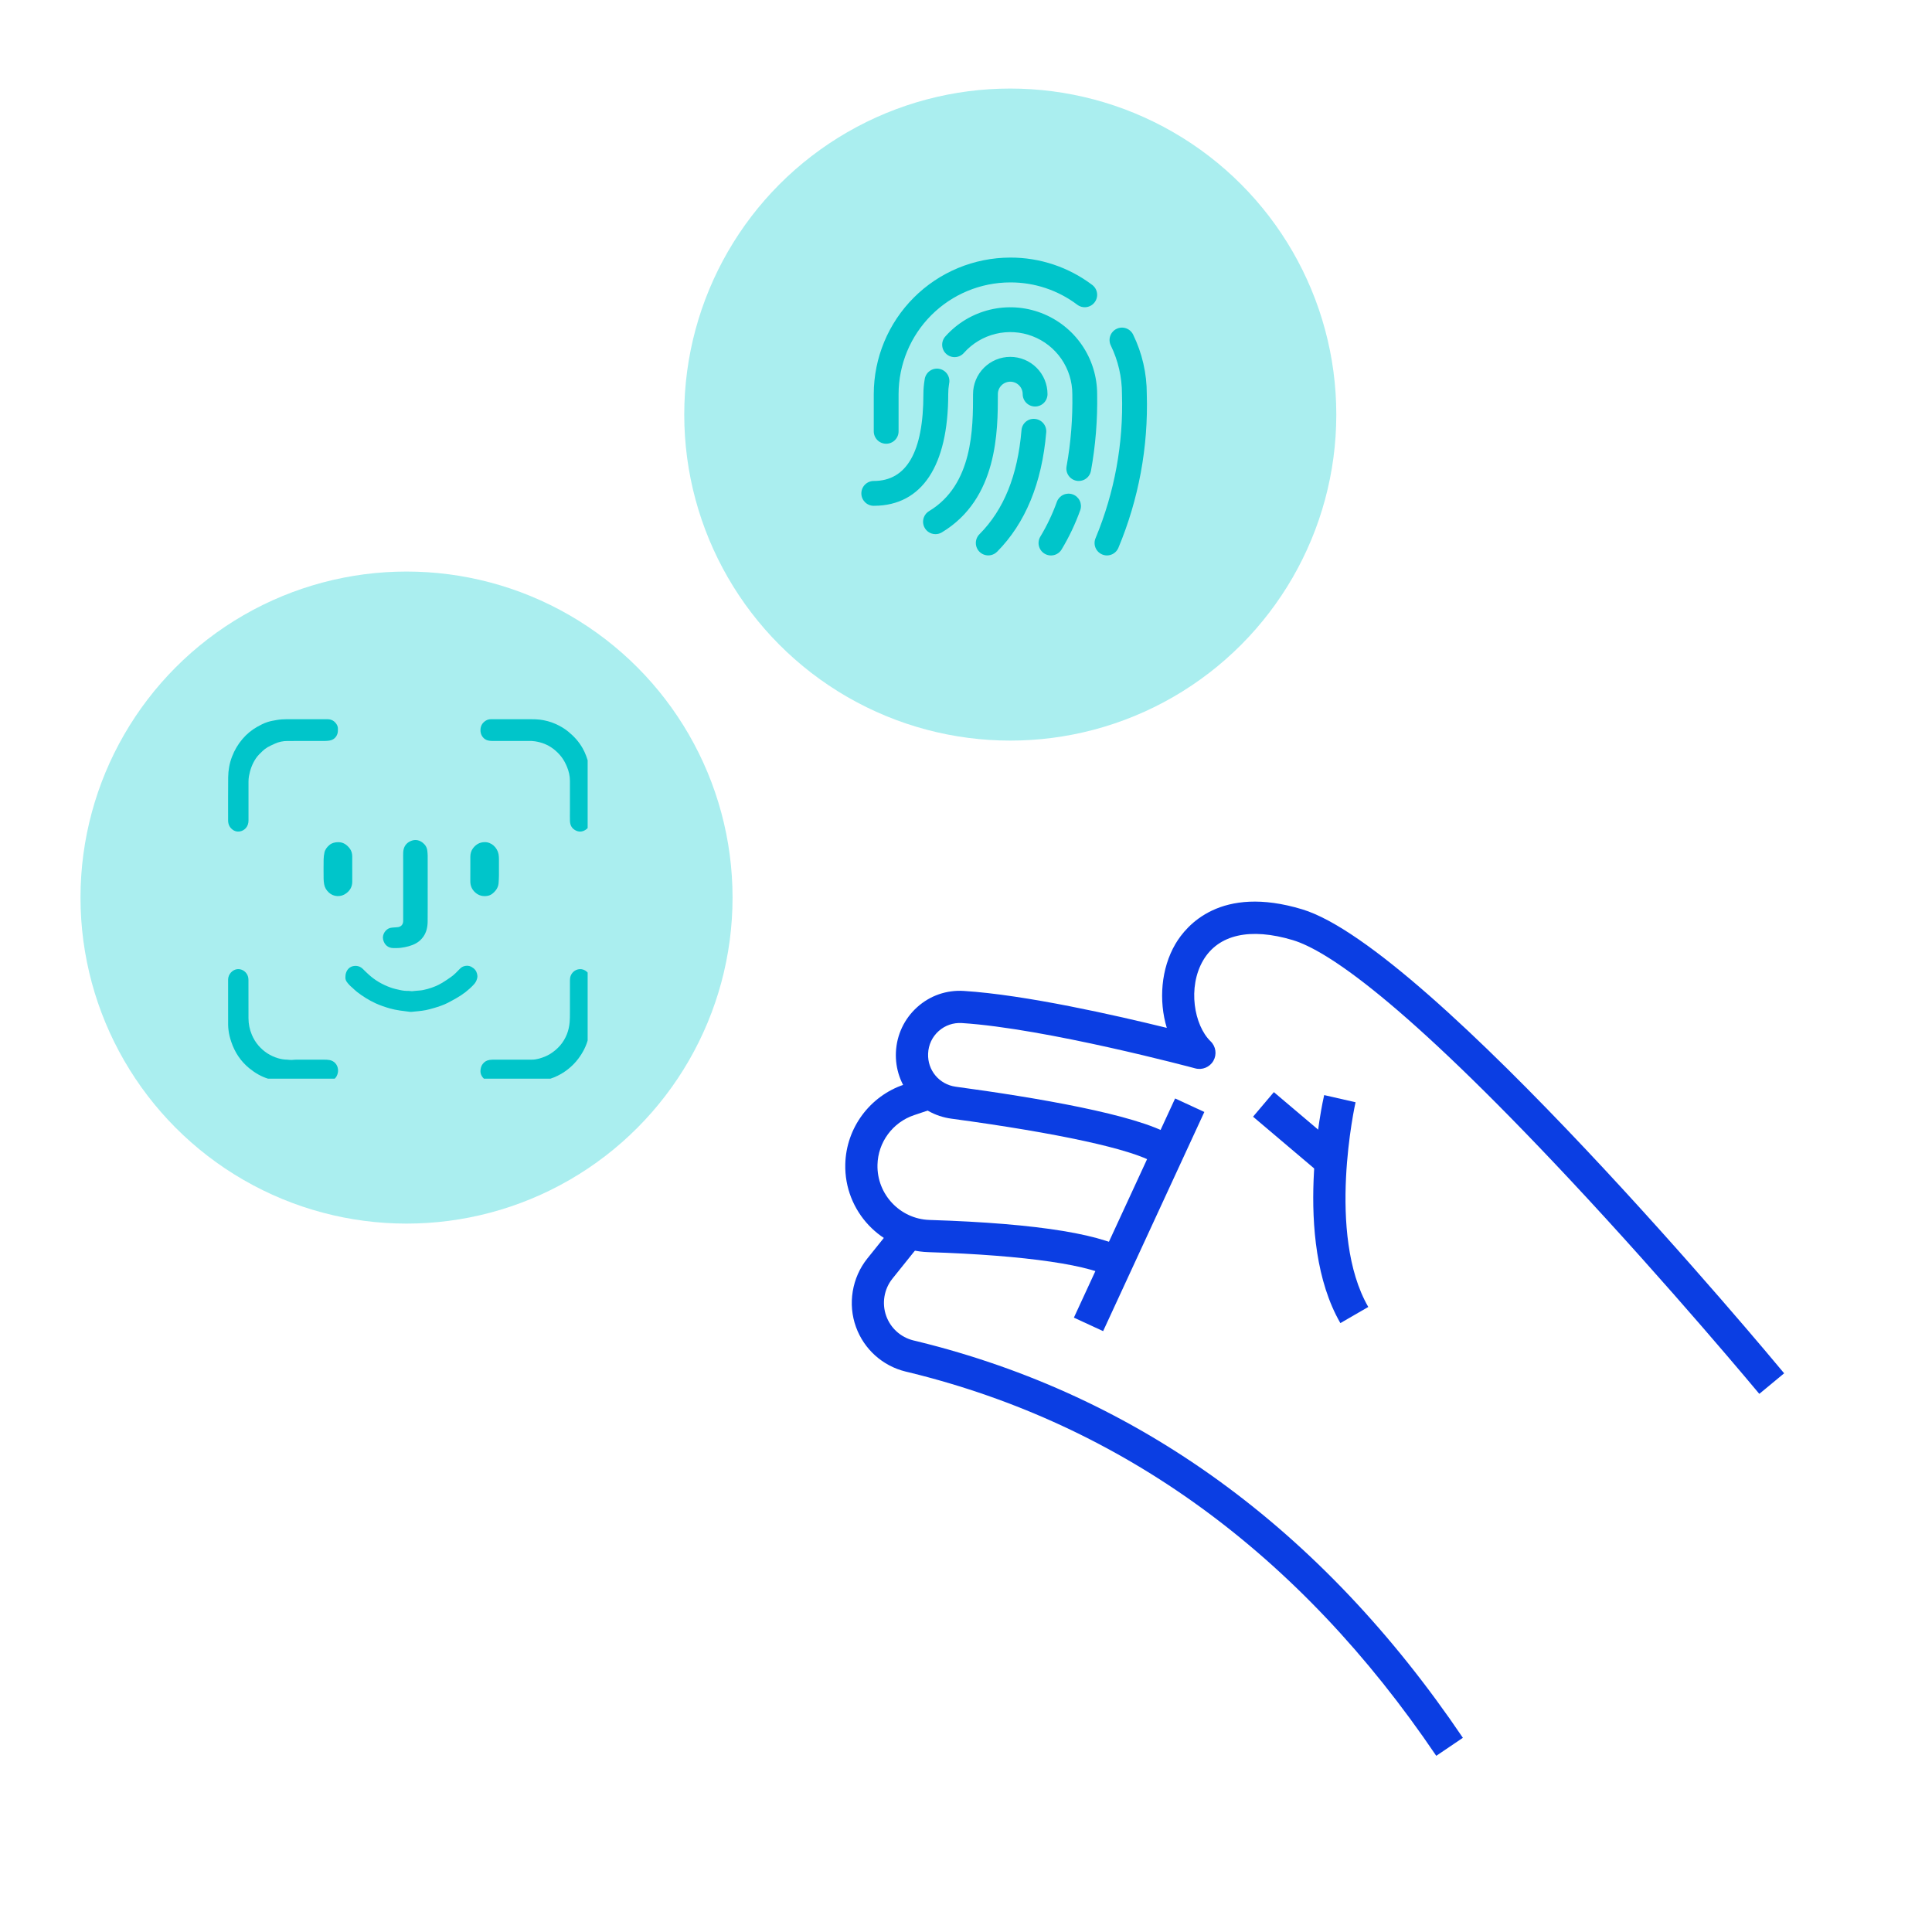 <svg viewBox="0 0 240 240" fill="none" xmlns="http://www.w3.org/2000/svg"><path d="M218.553 173.156C218.443 173.026 207.573 159.946 194.963 146.476C174.123 124.216 164.773 118.046 160.603 116.786C155.303 115.196 151.353 116.086 149.463 119.296C147.503 122.646 148.333 127.366 150.383 129.356C151.043 129.986 151.183 130.986 150.733 131.776C150.283 132.566 149.353 132.956 148.473 132.716C148.293 132.666 129.933 127.746 119.463 127.086C118.413 127.026 117.403 127.376 116.613 128.076C115.803 128.796 115.333 129.796 115.293 130.886C115.203 132.956 116.683 134.716 118.723 134.996C128.563 136.326 141.183 138.446 145.473 141.026L143.413 144.456C140.573 142.746 131.383 140.746 118.193 138.966C114.083 138.416 111.113 134.866 111.293 130.716C111.393 128.546 112.333 126.556 113.943 125.106C115.533 123.676 117.583 122.966 119.713 123.096C127.383 123.576 138.683 126.146 144.943 127.686C143.923 124.316 144.223 120.316 146.013 117.266C147.373 114.956 151.623 109.896 161.753 112.956C177.623 117.736 219.843 168.436 221.633 170.596L218.553 173.146V173.156Z" fill="#0B3EE3"/><path d="M138.314 158.916C136.004 157.186 127.414 155.926 115.324 155.546C109.484 155.366 104.854 150.456 105.004 144.606C105.114 140.126 108.044 136.166 112.284 134.736L114.394 134.026L115.664 137.816L113.554 138.526C110.894 139.416 109.064 141.896 109.004 144.696C108.914 148.356 111.804 151.426 115.454 151.546C129.104 151.976 137.614 153.376 140.724 155.716L138.324 158.916H138.314Z" fill="#0B3EE3"/><path d="M178.404 218.096C161.414 192.976 139.404 176.966 112.984 170.496L112.484 170.376C109.634 169.676 107.334 167.606 106.334 164.846C105.294 161.986 105.834 158.726 107.734 156.346L111.024 152.246L114.144 154.746L110.854 158.846C109.814 160.146 109.524 161.916 110.094 163.486C110.644 164.996 111.894 166.116 113.444 166.506L113.944 166.626C141.354 173.336 164.164 189.906 181.724 215.876L178.414 218.116L178.404 218.096Z" fill="#0B3EE3"/><path d="M158.243 135.668L155.658 138.72L163.679 145.512L166.264 142.46L158.243 135.668Z" fill="#0B3EE3"/><path d="M166.503 164.356C160.493 153.936 164.323 136.766 164.493 136.036L168.393 136.926C168.353 137.086 164.743 153.306 169.973 162.356L166.513 164.356H166.503Z" fill="#0B3EE3"/><path d="M145.977 136.455L133.402 163.682L137.034 165.359L149.608 138.133L145.977 136.455Z" fill="#0B3EE3"/><circle cx="50.5" cy="111.5" r="40.5" fill="#AAEEEF"/><g clip-path="url(#clip0_13131_19724)"><path d="M37.983 89.343C38.888 89.343 39.795 89.337 40.7 89.345C41.179 89.349 41.553 89.564 41.813 89.973C41.92 90.143 41.981 90.331 41.977 90.533C41.973 90.722 41.981 90.916 41.932 91.095C41.793 91.607 41.408 91.933 40.888 92.003C40.719 92.026 40.548 92.043 40.377 92.043C38.815 92.047 37.253 92.045 35.692 92.049C35.15 92.049 34.626 92.157 34.13 92.388C33.826 92.529 33.516 92.66 33.227 92.83C33.007 92.959 32.801 93.123 32.615 93.298C32.318 93.576 32.025 93.86 31.792 94.203C31.334 94.879 31.068 95.629 30.925 96.427C30.886 96.65 30.87 96.882 30.87 97.109C30.867 98.706 30.867 100.304 30.87 101.902C30.87 102.262 30.782 102.589 30.544 102.863C30.136 103.328 29.398 103.488 28.843 103.027C28.491 102.736 28.337 102.361 28.337 101.907C28.339 100.129 28.324 98.348 28.345 96.57C28.354 95.686 28.505 94.822 28.826 93.986C29.137 93.172 29.573 92.441 30.133 91.788C30.656 91.177 31.272 90.668 31.976 90.274C32.38 90.047 32.788 89.836 33.229 89.695C33.616 89.571 34.012 89.503 34.41 89.436C35.208 89.303 36.011 89.352 36.813 89.343C37.204 89.339 37.594 89.343 37.985 89.343H37.983Z" fill="#00C5CA"/><path d="M73.329 99.062C73.329 100.035 73.337 101.008 73.325 101.98C73.32 102.522 73.066 102.934 72.584 103.174C72.156 103.387 71.733 103.324 71.344 103.061C70.961 102.804 70.815 102.412 70.802 101.966C70.79 101.572 70.798 101.176 70.798 100.78C70.798 99.516 70.798 98.249 70.798 96.985C70.798 96.385 70.661 95.812 70.436 95.263C70.259 94.835 70.045 94.423 69.762 94.05C69.456 93.647 69.101 93.3 68.697 92.997C68.03 92.496 67.283 92.218 66.47 92.089C66.155 92.039 65.839 92.03 65.522 92.043C65.443 92.047 65.366 92.043 65.287 92.045C63.905 92.045 62.523 92.049 61.141 92.045C60.965 92.045 60.783 92.026 60.61 91.982C60.073 91.849 59.724 91.35 59.69 90.832C59.652 90.268 59.863 89.83 60.332 89.529C60.54 89.396 60.775 89.343 61.021 89.343C61.99 89.343 62.957 89.343 63.926 89.343C64.621 89.343 65.315 89.337 66.01 89.345C66.367 89.349 66.727 89.354 67.082 89.398C67.747 89.484 68.393 89.655 69.01 89.929C69.57 90.177 70.096 90.484 70.573 90.87C71.297 91.457 71.917 92.135 72.379 92.957C72.719 93.559 72.946 94.203 73.117 94.867C73.252 95.393 73.338 95.928 73.331 96.476C73.32 97.339 73.327 98.2 73.327 99.062H73.329Z" fill="#00C5CA"/><path d="M28.337 124.631C28.337 123.65 28.337 122.67 28.337 121.689C28.337 121.032 28.88 120.428 29.526 120.388C30.136 120.352 30.66 120.782 30.81 121.325C30.849 121.468 30.864 121.62 30.864 121.769C30.868 123.344 30.866 124.917 30.868 126.491C30.868 127.202 31.011 127.884 31.283 128.537C31.492 129.034 31.764 129.487 32.119 129.896C32.782 130.658 33.589 131.174 34.548 131.46C34.924 131.572 35.305 131.631 35.698 131.635C35.782 131.635 35.867 131.656 35.953 131.662C36.047 131.667 36.141 131.675 36.233 131.671C36.411 131.663 36.59 131.637 36.768 131.637C37.94 131.633 39.111 131.633 40.283 131.637C40.508 131.637 40.737 131.644 40.957 131.686C41.498 131.793 41.911 132.223 41.984 132.804C42.014 133.046 41.984 133.271 41.903 133.495C41.766 133.876 41.507 134.128 41.126 134.253C40.953 134.31 40.78 134.341 40.598 134.341C38.865 134.339 37.13 134.349 35.397 134.335C34.712 134.331 34.038 134.217 33.377 134.023C32.47 133.756 31.676 133.284 30.949 132.69C29.898 131.827 29.173 130.73 28.735 129.439C28.568 128.948 28.435 128.445 28.382 127.925C28.362 127.722 28.339 127.518 28.339 127.314C28.333 126.421 28.337 125.526 28.337 124.633V124.631Z" fill="#00C5CA"/><path d="M63.734 134.337C62.859 134.337 61.984 134.341 61.109 134.333C60.94 134.333 60.767 134.309 60.602 134.269C60.139 134.154 59.665 133.627 59.684 133.065C59.695 132.737 59.759 132.44 59.956 132.18C60.174 131.892 60.452 131.721 60.816 131.669C61.128 131.625 61.438 131.635 61.75 131.633C63.194 131.629 64.639 131.627 66.083 131.633C66.376 131.633 66.658 131.587 66.936 131.511C67.441 131.374 67.933 131.184 68.378 130.902C69.313 130.308 70.019 129.508 70.43 128.455C70.612 127.99 70.713 127.512 70.762 127.013C70.802 126.602 70.796 126.192 70.798 125.783C70.804 124.439 70.798 123.094 70.802 121.75C70.802 121.356 70.928 121.013 71.219 120.733C71.654 120.314 72.371 120.251 72.875 120.693C73.196 120.975 73.32 121.333 73.327 121.742C73.337 122.374 73.329 123.007 73.329 123.641C73.329 124.559 73.335 125.476 73.327 126.392C73.323 126.905 73.32 127.419 73.273 127.929C73.239 128.302 73.151 128.674 73.059 129.037C72.828 129.953 72.396 130.77 71.835 131.521C71.466 132.014 71.035 132.444 70.552 132.827C70.15 133.145 69.72 133.412 69.264 133.636C68.688 133.92 68.079 134.124 67.448 134.227C67.028 134.295 66.598 134.322 66.171 134.329C65.36 134.345 64.547 134.333 63.734 134.333V134.337Z" fill="#00C5CA"/><path d="M42.91 121.325C42.91 120.697 43.283 120.154 43.816 120.028C44.301 119.914 44.74 120.025 45.105 120.394C45.347 120.64 45.596 120.878 45.854 121.108C46.222 121.438 46.618 121.729 47.042 121.982C47.529 122.272 48.039 122.506 48.569 122.692C48.941 122.824 49.333 122.906 49.72 122.991C50.069 123.069 50.426 123.102 50.786 123.094C50.871 123.094 50.955 123.111 51.042 123.119C51.089 123.125 51.136 123.134 51.181 123.13C51.466 123.104 51.751 123.064 52.039 123.05C52.407 123.033 52.762 122.95 53.115 122.852C53.764 122.673 54.386 122.422 54.962 122.07C55.328 121.845 55.685 121.605 56.036 121.356C56.44 121.07 56.782 120.708 57.123 120.352C57.296 120.171 57.499 120.053 57.745 120C58.158 119.908 58.507 120.026 58.83 120.285C59.14 120.533 59.279 120.864 59.307 121.249C59.316 121.371 59.283 121.498 59.249 121.618C59.178 121.872 59.048 122.094 58.868 122.289C58.235 122.976 57.503 123.534 56.695 123.993C56.348 124.189 56.001 124.385 55.646 124.568C55.088 124.854 54.495 125.048 53.896 125.223C53.567 125.32 53.237 125.412 52.902 125.48C52.608 125.541 52.305 125.572 52.005 125.608C51.712 125.642 51.419 125.669 51.124 125.695C51.062 125.701 50.998 125.703 50.937 125.695C50.097 125.587 49.254 125.507 48.437 125.273C47.831 125.098 47.234 124.898 46.657 124.633C45.831 124.252 45.063 123.774 44.344 123.214C44.134 123.05 43.948 122.86 43.749 122.681C43.644 122.586 43.533 122.5 43.437 122.397C43.304 122.254 43.17 122.108 43.06 121.948C42.928 121.754 42.889 121.527 42.91 121.331V121.325Z" fill="#00C5CA"/><path d="M53.128 110.273C53.128 111.672 53.137 113.074 53.124 114.474C53.117 115.152 52.983 115.808 52.578 116.372C52.337 116.707 52.041 116.983 51.677 117.183C51.098 117.501 50.477 117.646 49.831 117.734C49.504 117.778 49.177 117.776 48.851 117.772C48.197 117.766 47.733 117.347 47.589 116.698C47.45 116.077 47.923 115.395 48.488 115.266C48.639 115.231 48.796 115.226 48.95 115.211C49.129 115.193 49.309 115.199 49.483 115.165C49.87 115.085 50.083 114.809 50.084 114.407C50.084 111.876 50.084 109.345 50.084 106.813C50.084 106.512 50.075 106.211 50.086 105.912C50.109 105.35 50.321 104.878 50.811 104.585C51.372 104.248 51.992 104.261 52.529 104.699C52.852 104.964 53.051 105.299 53.087 105.723C53.104 105.92 53.128 106.116 53.128 106.312C53.132 107.633 53.13 108.953 53.13 110.275L53.128 110.273Z" fill="#00C5CA"/><path d="M43.758 108.003C43.758 108.517 43.762 109.031 43.758 109.545C43.753 110.149 43.488 110.616 43.011 110.97C42.677 111.219 42.305 111.335 41.896 111.314C41.503 111.293 41.156 111.151 40.859 110.882C40.547 110.598 40.335 110.256 40.266 109.835C40.228 109.61 40.202 109.382 40.2 109.155C40.193 108.357 40.189 107.557 40.202 106.759C40.208 106.47 40.242 106.177 40.305 105.895C40.392 105.514 40.63 105.219 40.925 104.969C41.225 104.714 41.577 104.632 41.965 104.619C42.607 104.596 43.071 104.916 43.439 105.392C43.653 105.668 43.753 106.009 43.755 106.365C43.758 106.912 43.755 107.456 43.755 108.003H43.758Z" fill="#00C5CA"/><path d="M58.426 107.978C58.426 107.464 58.422 106.95 58.426 106.436C58.43 106.047 58.524 105.683 58.76 105.373C59.121 104.899 59.573 104.628 60.193 104.613C61.047 104.592 61.772 105.282 61.93 106.106C61.971 106.321 61.979 106.544 61.981 106.765C61.986 107.413 61.988 108.062 61.981 108.709C61.977 109.048 61.965 109.387 61.935 109.724C61.907 110.044 61.787 110.341 61.59 110.591C61.318 110.935 60.997 111.217 60.54 111.29C59.986 111.377 59.489 111.261 59.059 110.888C58.616 110.503 58.413 110.014 58.424 109.425C58.434 108.944 58.424 108.46 58.426 107.978Z" fill="#00C5CA"/></g><circle cx="125.5" cy="51.5" r="40.5" fill="#AAEEEF"/><path fill-rule="evenodd" clip-rule="evenodd" d="M115.274 66.04C115.542 66.244 115.87 66.354 116.207 66.354C116.486 66.355 116.76 66.279 116.999 66.135C123.958 61.959 123.958 53.5 123.958 48.957C123.958 48.548 124.121 48.156 124.41 47.867C124.699 47.578 125.091 47.415 125.5 47.415C125.909 47.415 126.301 47.578 126.59 47.867C126.879 48.156 127.042 48.548 127.042 48.957C127.042 49.366 127.204 49.758 127.493 50.047C127.782 50.336 128.174 50.498 128.583 50.498C128.992 50.498 129.384 50.336 129.673 50.047C129.963 49.758 130.125 49.366 130.125 48.957C130.125 47.73 129.638 46.554 128.77 45.686C127.903 44.819 126.727 44.332 125.5 44.332C124.273 44.332 123.097 44.819 122.23 45.686C121.362 46.554 120.875 47.73 120.875 48.957C120.875 53.166 120.875 60.211 115.413 63.492C115.124 63.665 114.9 63.929 114.775 64.242C114.65 64.555 114.632 64.9 114.722 65.225C114.812 65.549 115.006 65.836 115.274 66.04ZM129.965 53.713C129.431 60.014 127.376 64.999 123.858 68.545V68.539C123.57 68.829 123.178 68.993 122.769 68.994C122.36 68.995 121.968 68.834 121.677 68.546C121.387 68.258 121.224 67.866 121.222 67.457C121.221 67.048 121.382 66.655 121.67 66.365C124.706 63.311 126.414 59.082 126.894 53.444C126.908 53.242 126.962 53.044 127.054 52.862C127.146 52.681 127.274 52.52 127.429 52.389C127.585 52.258 127.765 52.159 127.959 52.099C128.153 52.039 128.358 52.019 128.56 52.04C128.762 52.057 128.959 52.114 129.139 52.208C129.319 52.301 129.479 52.429 129.61 52.585C129.74 52.74 129.839 52.92 129.9 53.113C129.961 53.307 129.983 53.511 129.965 53.713ZM134.2 63.354C133.589 65.062 132.81 66.705 131.875 68.258C131.77 68.432 131.632 68.582 131.468 68.702C131.305 68.822 131.119 68.909 130.923 68.957C130.525 69.054 130.106 68.989 129.756 68.777C129.583 68.672 129.432 68.534 129.312 68.371C129.192 68.207 129.106 68.022 129.058 67.825C129.009 67.628 129 67.424 129.031 67.224C129.062 67.023 129.132 66.831 129.237 66.658C130.066 65.28 130.757 63.823 131.3 62.309C131.445 61.934 131.732 61.63 132.098 61.463C132.464 61.296 132.881 61.279 133.26 61.415C133.639 61.552 133.95 61.831 134.125 62.193C134.301 62.556 134.327 62.972 134.2 63.354ZM136.292 48.957C136.35 52.156 136.092 55.353 135.521 58.501C135.453 58.852 135.265 59.168 134.99 59.395C134.714 59.623 134.369 59.748 134.012 59.748C133.912 59.748 133.812 59.739 133.714 59.719C133.313 59.641 132.96 59.407 132.731 59.068C132.503 58.729 132.418 58.313 132.496 57.912C133.027 54.958 133.265 51.958 133.208 48.957C133.207 47.397 132.733 45.873 131.848 44.589C130.963 43.304 129.708 42.318 128.251 41.761C126.794 41.205 125.202 41.103 123.685 41.47C122.169 41.838 120.8 42.656 119.759 43.818C119.626 43.976 119.462 44.105 119.278 44.198C119.095 44.291 118.894 44.347 118.688 44.361C118.482 44.375 118.276 44.348 118.081 44.281C117.886 44.214 117.706 44.109 117.553 43.971C117.399 43.834 117.275 43.667 117.187 43.48C117.099 43.294 117.049 43.092 117.041 42.886C117.033 42.679 117.066 42.474 117.138 42.281C117.211 42.088 117.321 41.911 117.463 41.762C118.921 40.135 120.838 38.989 122.961 38.475C125.083 37.961 127.312 38.104 129.352 38.883C131.392 39.663 133.148 41.043 134.387 42.842C135.626 44.64 136.29 46.773 136.292 48.957ZM117.898 47.672C117.827 48.097 117.791 48.526 117.792 48.957C117.792 57.86 114.535 62.789 108.619 62.831C108.593 62.833 108.567 62.833 108.542 62.833C107.69 62.833 107 62.143 107 61.292C107 61.291 107 61.291 107 61.291C107 61.291 107 61.29 107 61.29C107 60.881 107.162 60.489 107.452 60.2C107.741 59.911 108.133 59.748 108.542 59.748C112.633 59.748 114.708 56.118 114.708 48.957C114.709 48.354 114.761 47.752 114.862 47.158C114.886 46.95 114.952 46.749 115.057 46.567C115.161 46.385 115.301 46.227 115.468 46.101C115.636 45.975 115.827 45.885 116.031 45.835C116.234 45.786 116.445 45.779 116.652 45.814C116.858 45.849 117.056 45.925 117.231 46.039C117.407 46.153 117.558 46.301 117.675 46.475C117.791 46.649 117.871 46.845 117.91 47.051C117.948 47.257 117.944 47.468 117.898 47.672ZM142.458 48.957C142.659 55.516 141.45 62.043 138.913 68.095C138.79 68.363 138.594 68.591 138.346 68.751C138.099 68.911 137.811 68.997 137.516 68.998C137.296 68.999 137.079 68.951 136.879 68.86C136.694 68.776 136.528 68.657 136.389 68.51C136.25 68.362 136.142 68.188 136.07 67.999C135.999 67.809 135.965 67.607 135.972 67.405C135.978 67.202 136.025 67.003 136.108 66.819C138.455 61.165 139.569 55.075 139.375 48.957C139.379 46.863 138.905 44.797 137.987 42.915C137.899 42.733 137.847 42.535 137.835 42.333C137.823 42.13 137.851 41.928 137.917 41.736C137.983 41.545 138.086 41.368 138.221 41.217C138.355 41.065 138.518 40.941 138.701 40.853C138.883 40.764 139.081 40.712 139.283 40.7C139.485 40.688 139.688 40.716 139.879 40.782C140.071 40.849 140.247 40.952 140.399 41.086C140.55 41.221 140.674 41.384 140.762 41.566C141.885 43.867 142.465 46.396 142.458 48.957ZM111.625 48.957V53.582C111.625 53.991 111.463 54.383 111.173 54.672C110.884 54.961 110.492 55.123 110.083 55.123C109.674 55.123 109.282 54.961 108.993 54.672C108.704 54.383 108.542 53.991 108.542 53.582V48.957C108.547 44.461 110.335 40.15 113.515 36.971C116.694 33.792 121.004 32.004 125.5 31.998C129.171 31.987 132.745 33.178 135.675 35.39C136.002 35.635 136.218 36.001 136.276 36.405C136.334 36.81 136.229 37.221 135.983 37.548C135.738 37.876 135.373 38.092 134.968 38.15C134.563 38.207 134.152 38.102 133.825 37.857C131.428 36.046 128.504 35.072 125.5 35.082C121.821 35.086 118.295 36.549 115.693 39.15C113.092 41.751 111.629 45.278 111.625 48.957Z" fill="#00C5CA"/><defs><clipPath id="clip0_13131_19724"><rect width="45" height="45" fill="white" transform="translate(28 89)"/></clipPath></defs></svg>